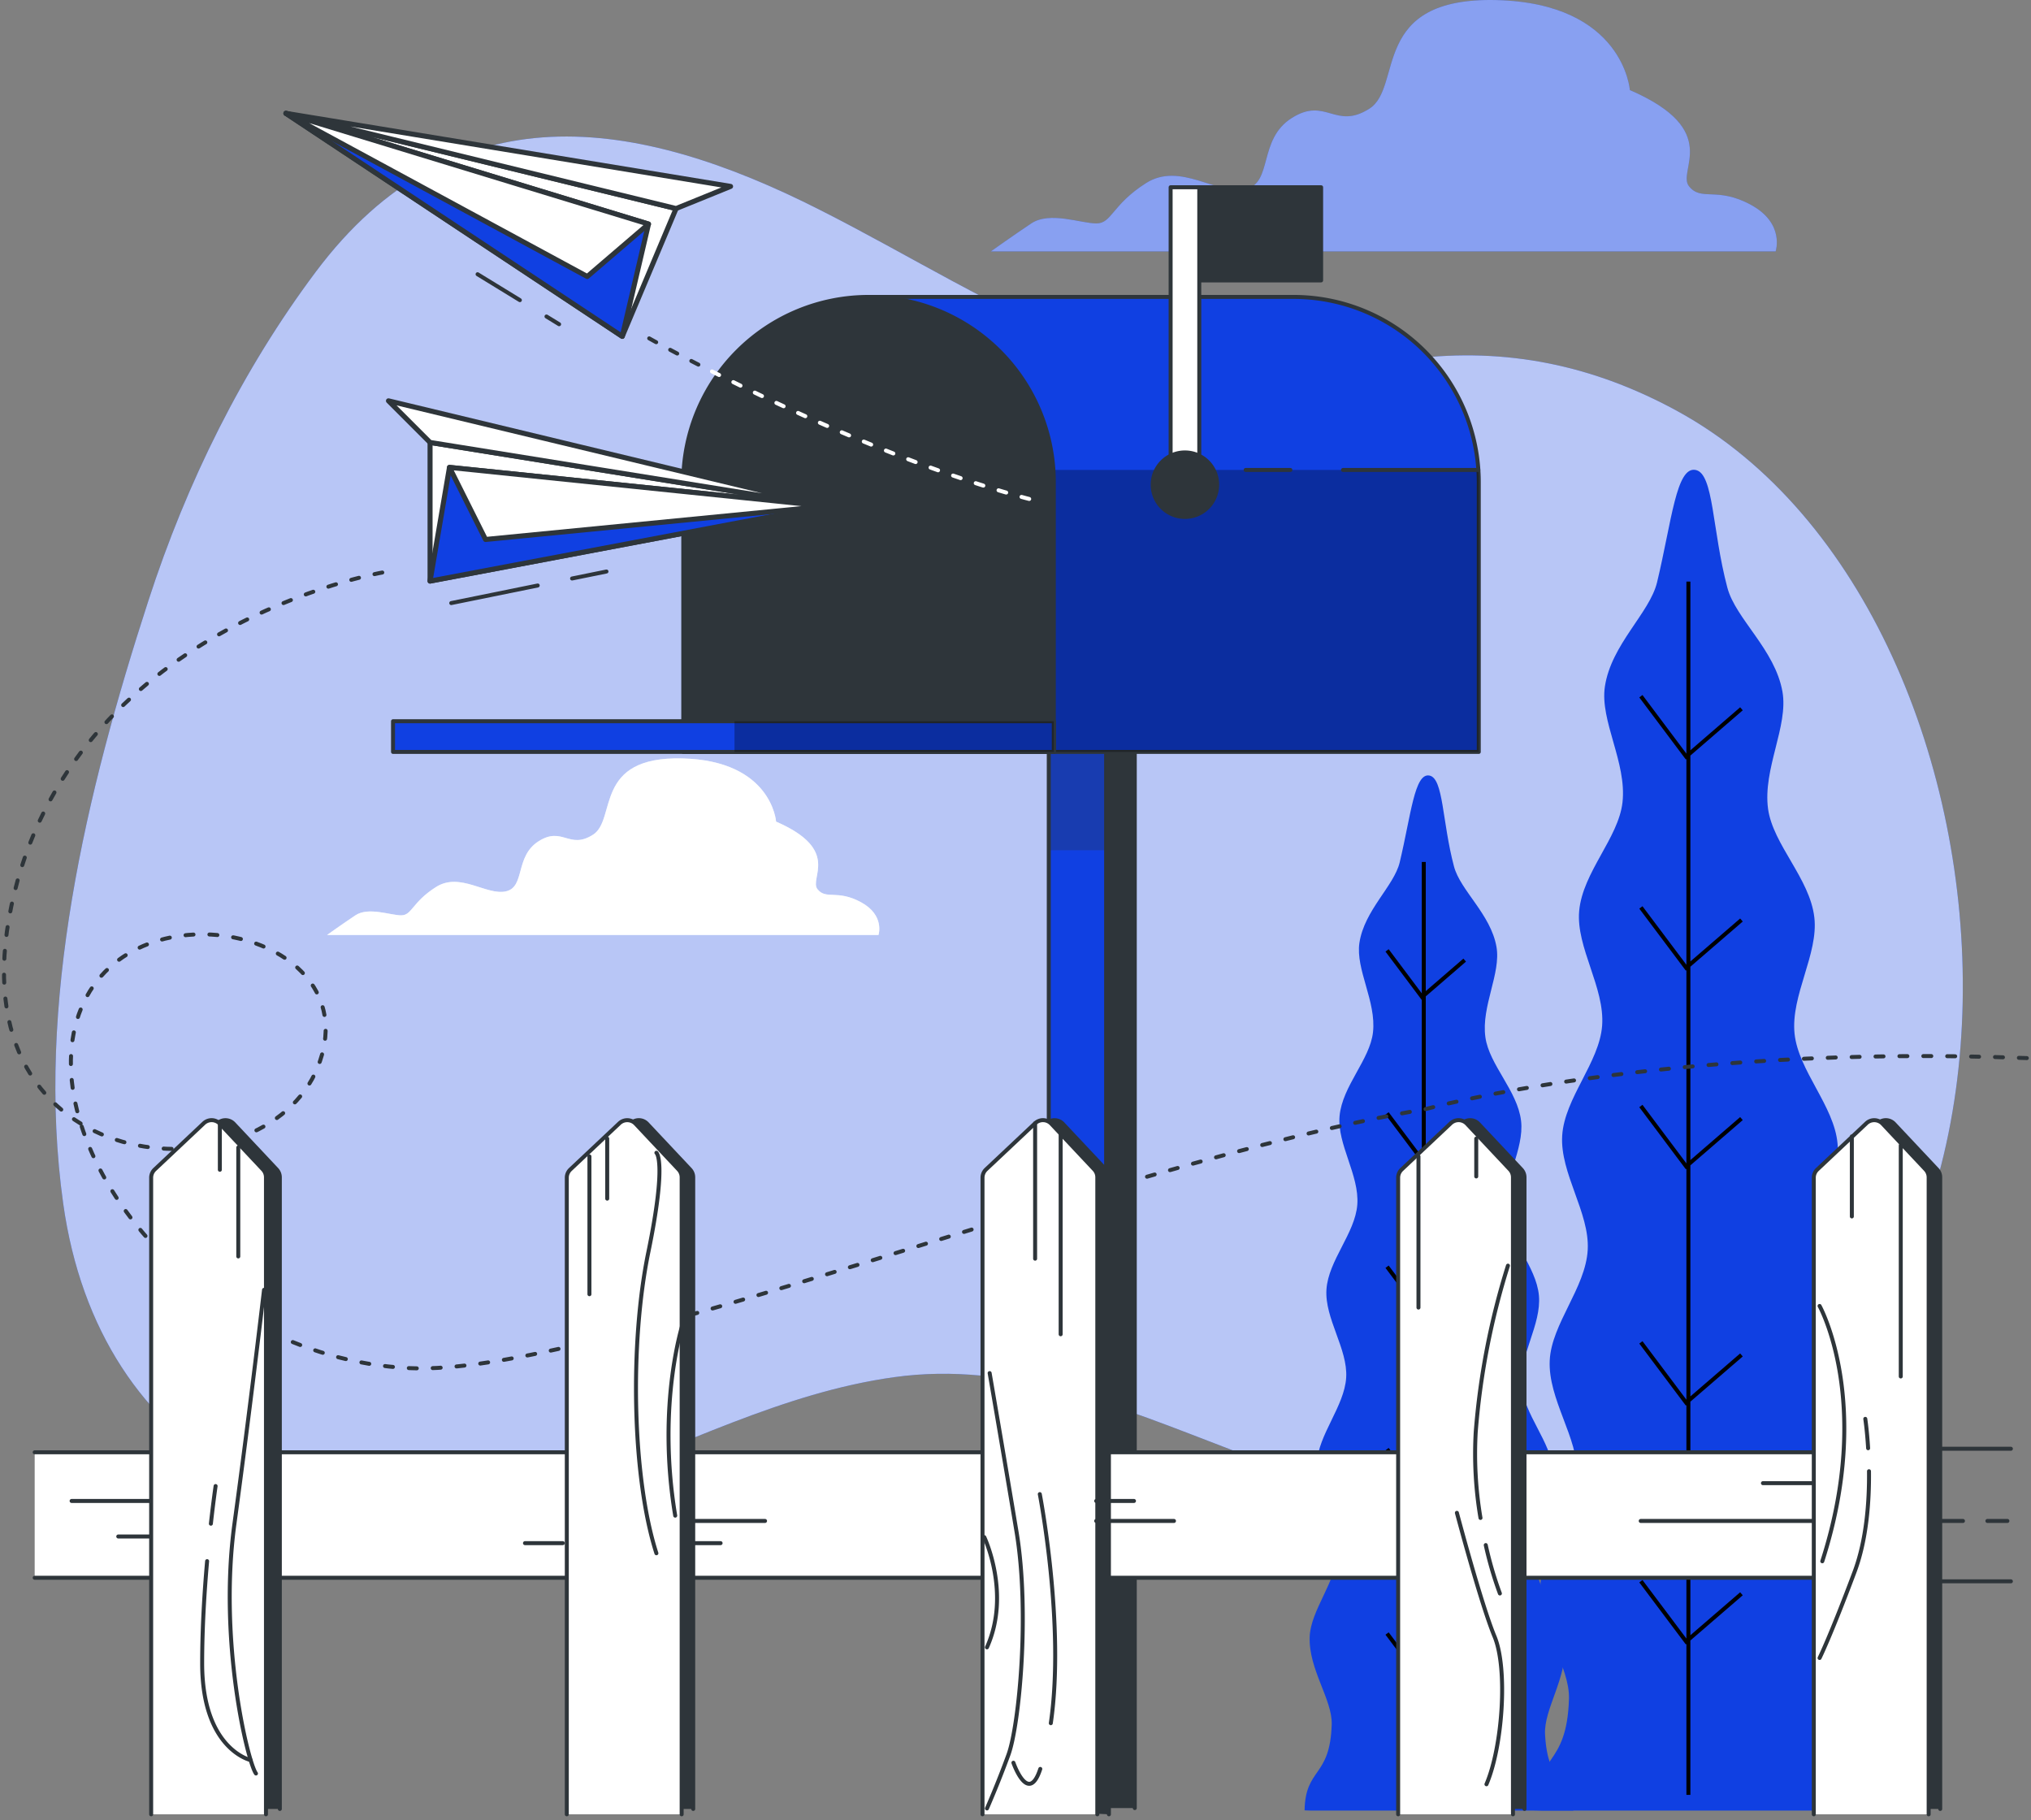 <svg width="510" height="457" fill="none" xmlns="http://www.w3.org/2000/svg"><rect width="100%" height="100%" fill="#808080" stroke="none"/><path d="M421.27 103.258c-21.001-11.5-42.88-16.116-66.756-13.16-29.41 3.63-52.638 7.91-80.779-3.05-23.66-9.205-45.269-22.945-67.836-34.337-46.16-23.417-91.982-30.665-126.588 15.522-18.41 24.578-32.393 52.8-42.043 82.574-15.602 48.036-28.424 101.227-21.392 151.395 8.894 63.598 63.435 93.453 128.679 70.414 26.387-9.313 51.856-22.945 79.997-26.845 58.887-8.18 107.422 45.889 178.038 32.743 121.716-22.621 112.727-223.766 18.68-275.256z" fill="#1040E2"/><path opacity=".7" d="M421.27 103.258c-21.001-11.5-42.88-16.116-66.756-13.16-29.41 3.63-52.638 7.91-80.779-3.05-23.66-9.205-45.269-22.945-67.836-34.337-46.16-23.417-91.982-30.665-126.588 15.522-18.41 24.578-32.393 52.8-42.043 82.574-15.602 48.036-28.424 101.227-21.392 151.395 8.894 63.598 63.435 93.453 128.679 70.414 26.387-9.313 51.856-22.945 79.997-26.845 58.887-8.18 107.422 45.889 178.038 32.743 121.716-22.621 112.727-223.766 18.68-275.256z" fill="#fff"/><path d="M439.693 51.443c-8.571-4.683-12.458-.783-15.575-4.683-3.118-3.9 8.57-14.023-14.847-24.146 0 0-1.552-21.811-33.499-22.594-31.948-.783-23.337 21.81-31.907 27.264-8.571 5.453-10.906-3.064-19.476 2.335-8.571 5.398-4.67 16.358-11.675 17.91-7.005 1.552-16.372-7.005-24.943-1.552-8.57 5.453-8.57 10.123-12.457 10.123-3.887 0-11.689-3.118-16.359 0-4.67 3.117-10.136 7.018-10.136 7.018h197.056s2.389-7.005-6.182-11.675z" fill="#1040E2"/><path opacity=".5" d="M439.693 51.443c-8.571-4.683-12.458-.783-15.575-4.683-3.118-3.9 8.57-14.023-14.847-24.146 0 0-1.552-21.811-33.499-22.594-31.948-.783-23.337 21.81-31.907 27.264-8.571 5.453-10.906-3.064-19.476 2.335-8.571 5.398-4.67 16.358-11.675 17.91-7.005 1.552-16.372-7.005-24.943-1.552-8.57 5.453-8.57 10.123-12.457 10.123-3.887 0-11.689-3.118-16.359 0-4.67 3.117-10.136 7.018-10.136 7.018h197.056s2.389-7.005-6.182-11.675z" fill="#fff"/><path d="M216.224 226.539c-6.02-3.28-8.759-.553-10.946-3.28-2.186-2.726 6.02-9.853-10.393-16.965 0 0-1.093-15.32-23.538-15.873-22.446-.553-16.413 15.319-22.432 19.152-6.02 3.833-7.653-2.186-13.673 1.647-6.019 3.833-3.293 11.486-8.206 12.579-4.913 1.093-11.499-4.926-17.546-1.093-6.046 3.833-6.019 7.113-8.746 7.113-2.726 0-8.22-2.187-11.5 0-3.279 2.186-7.112 4.926-7.112 4.926h138.465s1.647-4.926-4.373-8.206z" fill="#fff"/><path opacity=".5" d="M216.224 226.539c-6.02-3.28-8.759-.553-10.946-3.28-2.186-2.726 6.02-9.853-10.393-16.965 0 0-1.093-15.32-23.538-15.873-22.446-.553-16.413 15.319-22.432 19.152-6.02 3.833-7.653-2.186-13.673 1.647-6.019 3.833-3.293 11.486-8.206 12.579-4.913 1.093-11.499-4.926-17.546-1.093-6.046 3.833-6.019 7.113-8.746 7.113-2.726 0-8.22-2.187-11.5 0-3.279 2.186-7.112 4.926-7.112 4.926h138.465s1.647-4.926-4.373-8.206z" fill="#fff"/><path d="M387.352 454.596h85.301c-1.633-10.433-8.341-8.597-9.232-24.767-.446-8.098 7.099-18.22 6.438-28.91-.54-8.813-9.219-17.843-9.893-27.925-.608-9.097 6.748-19.193 6.087-28.992-.689-9.259-9.448-18.153-10.271-27.79-.756-9.448 6.505-19.584 5.641-29.086-.864-9.502-9.812-18.234-10.797-27.601-.986-9.623 6.046-19.989 4.967-29.194-1.134-9.785-10.366-18.234-11.621-27.25-1.35-10.028 5.142-20.745 3.617-29.41-1.876-10.609-11.756-18.288-13.834-26.117-3.874-14.59-3.388-28.64-7.964-29.558-4.872-.972-5.992 12.809-9.69 28.209-1.863 7.733-11.513 15.575-13.106 26.197-1.282 8.598 5.547 19.058 4.427 29.046-.999 8.948-10.001 17.546-10.879 27.277-.823 9.151 6.479 19.233 5.764 28.802-.702 9.3-9.448 18.167-10.029 27.615-.58 9.448 6.924 19.328 6.411 28.654-.526 9.556-9.096 18.586-9.542 27.777-.459 9.731 7.221 19.544 6.843 28.56-.418 10.001-8.867 19.152-9.178 27.898-.378 10.608 7.41 20.394 7.167 28.478-.513 17.546-8.544 13.889-8.827 28.006l2.2.081z" fill="#1040E2"/><path d="M423.969 146.029v304.626m13.322-272.692l-13.889 11.999-11.364-15.158m25.253 56.188l-13.889 11.985-11.364-15.143m25.253 53.016l-13.889 11.999-11.364-15.157m25.253 62.504l-13.889 11.986-11.364-15.144m25.253 63.125l-13.889 11.985-11.364-15.143" stroke="#000" stroke-miterlimit="10"/><path d="M329.248 454.596h65.851c-1.269-8.098-6.438-6.641-7.126-19.112-.351-6.289 5.466-14.064 4.967-22.324-.419-6.748-7.113-13.78-7.64-21.595-.472-7.018 5.251-14.846 4.697-22.378-.526-7.153-7.315-14.01-7.922-21.446-.608-7.437 5.021-15.13 4.359-22.459-.661-7.329-7.585-14.078-8.314-21.299-.756-7.436 4.67-15.426 3.833-22.553-.877-7.545-8.004-14.064-8.962-21.015-1.08-7.747 3.968-16.021 2.781-22.702-1.445-8.192-9.07-14.131-10.663-20.164-2.996-11.256-2.618-22.121-6.155-22.823-3.765-.756-4.629 9.879-7.477 21.784-1.431 5.965-8.894 12.026-10.123 20.245-.985 6.641 4.279 14.712 3.415 22.419-.769 6.91-7.707 13.497-8.395 21.055-.634 7.059 5.007 14.847 4.454 22.229-.54 7.181-7.275 14.024-7.747 21.312-.473 7.288 5.398 14.928 4.953 22.121-.445 7.194-7.018 14.348-7.356 21.447-.364 7.504 5.561 15.076 5.278 22.041-.324 7.72-6.843 14.846-7.086 21.595-.297 8.179 5.722 15.751 5.533 21.973-.404 13.497-6.6 10.73-6.816 21.595l1.661.054z" fill="#1040E2"/><path d="M357.524 216.415v235.144m10.271-210.497l-10.717 9.258-8.773-11.701m19.49 43.364l-10.717 9.259-8.773-11.688m19.49 40.923l-10.717 9.259-8.773-11.688m19.49 48.238l-10.717 9.259-8.773-11.702m19.49 48.738l-10.717 9.245-8.773-11.688" stroke="#000" stroke-miterlimit="10"/><path d="M270.549 453.963V181.082h14.402v272.881" fill="#2E353A"/><path d="M270.549 453.963V181.082h14.402v272.881" stroke="#2E353A" stroke-linecap="round" stroke-linejoin="round"/><path d="M263.356 453.963V181.082h14.401v272.881" fill="#1040E2"/><path d="M263.356 453.963V181.082h14.401v272.881" stroke="#2E353A" stroke-linecap="round" stroke-linejoin="round"/><path d="M277.757 181.082h-14.401v32.392h14.401v-32.392z" fill="#2E353A" opacity=".3"/><path d="M324.807 74.55H218.1l46.511 114.237h106.72V121.06a46.515 46.515 0 00-13.627-32.893 46.512 46.512 0 00-32.897-13.618z" fill="#1040E2" stroke="#2E353A" stroke-linecap="round" stroke-linejoin="round"/><path d="M256.472 168.785l8.098 20.003h106.761V121.06c0-1.026 0-2.052-.108-3.064H256.499l-.027 50.789z" fill="#000" opacity=".3"/><path d="M324.024 117.996h-11.229m58.428 0h-33.985" stroke="#2E353A" stroke-linecap="round" stroke-linejoin="round"/><path d="M218.1 74.55a46.525 46.525 0 0146.524 46.523v67.728h-93.048V121.06A46.524 46.524 0 01218.1 74.55z" fill="#2E353A" stroke="#2E353A" stroke-linecap="round" stroke-linejoin="round"/><path d="M264.611 181.082h-80.172v7.706h80.172v-7.706z" fill="#1040E2" stroke="#2E353A" stroke-linecap="round" stroke-linejoin="round"/><path d="M264.611 181.082H98.693v7.706H264.61v-7.706z" fill="#1040E2" stroke="#2E353A" stroke-linecap="round" stroke-linejoin="round"/><path opacity=".3" d="M264.611 181.082h-80.172v7.706h80.172v-7.706z" fill="#000"/><path d="M331.745 47.016h-33.297v23.39h33.297v-23.39z" fill="#2E353A" stroke="#2E353A" stroke-linecap="round" stroke-linejoin="round"/><path d="M301.147 47.016h-7.194v72.883h7.194V47.016z" fill="#fff" stroke="#2E353A" stroke-linecap="round" stroke-linejoin="round"/><path d="M297.543 129.793a8.098 8.098 0 008.098-8.098 8.098 8.098 0 10-16.196 0 8.099 8.099 0 008.098 8.098z" fill="#2E353A" stroke="#2E353A" stroke-linecap="round" stroke-linejoin="round"/><path d="M178.784 93.256c18.788 9.543 51.45 24.835 81.575 32.528" stroke="#fff" stroke-linecap="round" stroke-linejoin="round" stroke-dasharray="2 4"/><path d="M163.019 84.956s6.02 3.401 15.765 8.354" stroke="#2E353A" stroke-linecap="round" stroke-linejoin="round" stroke-dasharray="2 4"/><path d="M156.257 84.457l13.511-32.096-97.975-23.903 84.464 55.999z" fill="#fff" stroke="#2E353A" stroke-width="1.263" stroke-linecap="round" stroke-linejoin="round"/><path d="M162.844 56.248l-6.587 28.209-84.464-55.999 91.051 27.79z" fill="#1040E2" stroke="#2E353A" stroke-width="1.263" stroke-linecap="round" stroke-linejoin="round"/><path d="M162.844 56.248l-15.373 13.173-75.678-40.963 91.051 27.79zm6.924-3.887l13.686-5.56-111.66-18.343 97.974 23.903z" fill="#fff" stroke="#2E353A" stroke-width="1.263" stroke-linecap="round" stroke-linejoin="round"/><path d="M137.227 79.464l3.171 1.943m-20.474-12.553l10.622 6.506" stroke="#2E353A" stroke-linecap="round" stroke-linejoin="round"/><path d="M107.992 145.895v-34.809l99.581 16.008-99.581 18.801z" fill="#fff" stroke="#2E353A" stroke-width="1.263" stroke-linecap="round" stroke-linejoin="round"/><path d="M112.865 117.349l-4.873 28.546 99.581-18.801-94.708-9.745z" fill="#1040E2" stroke="#2E353A" stroke-width="1.263" stroke-linecap="round" stroke-linejoin="round"/><path d="M112.865 117.349l9.056 18.1 85.652-8.355-94.708-9.745zm-4.873-6.263l-10.446-10.447 110.027 26.454-99.581-16.007z" fill="#fff" stroke="#2E353A" stroke-width="1.263" stroke-linecap="round" stroke-linejoin="round"/><path d="M143.651 145.247l8.638-1.755m-38.979 7.923l21.717-4.413" stroke="#2E353A" stroke-linecap="round" stroke-linejoin="round"/><path d="M95.993 143.749S17.712 157.246 2.865 227.43c-14.847 70.184 63.435 74.233 76.932 40.491 13.497-33.742-45.89-47.239-59.386-14.847-13.497 32.393 26.993 87.73 82.331 90.43 45.984 2.24 174.907-51.437 255.092-65.001 0 0 59.387-16.44 151.166-12.836" stroke="#2E353A" stroke-linecap="round" stroke-linejoin="round" stroke-dasharray="2 4"/><path d="M482.451 363.749h22.5m-22.5 33.284h22.5" stroke="#2E353A" stroke-linecap="round" stroke-linejoin="round"/><path d="M8.709 396.142h471.043V364.64H8.709" fill="#fff"/><path d="M8.709 396.142h471.043V364.64H8.709" stroke="#2E353A" stroke-linecap="round" stroke-linejoin="round"/><path d="M41.452 454.179V295.698a2.873 2.873 0 01.891-2.078l12.31-11.594a2.878 2.878 0 014.05.121l10.796 11.486a2.93 2.93 0 01.77 1.957v158.589" fill="#2E353A"/><path d="M41.452 454.179V295.698a2.873 2.873 0 01.891-2.078l12.31-11.594a2.878 2.878 0 014.05.121l10.796 11.486a2.93 2.93 0 01.77 1.957v158.589" stroke="#2E353A" stroke-linecap="round" stroke-linejoin="round"/><path d="M37.957 455.528V295.697a2.833 2.833 0 01.904-2.078l12.31-11.594a2.872 2.872 0 012.049-.779 2.866 2.866 0 012 .901l10.797 11.485a2.87 2.87 0 01.77 1.957v159.939" fill="#fff"/><path d="M37.957 455.528V295.697a2.833 2.833 0 01.904-2.078l12.31-11.594a2.872 2.872 0 012.049-.779 2.866 2.866 0 012 .901l10.797 11.485a2.87 2.87 0 01.77 1.957v159.939" stroke="#2E353A" stroke-linecap="round" stroke-linejoin="round"/><path d="M145.244 454.179V295.697a2.87 2.87 0 01.89-2.078l12.323-11.594c.274-.258.596-.46.947-.594a2.864 2.864 0 013.102.716l10.798 11.485c.495.531.77 1.231.769 1.957v158.59" fill="#2E353A"/><path d="M145.244 454.179V295.697a2.87 2.87 0 01.89-2.078l12.323-11.594c.274-.258.596-.46.947-.594a2.864 2.864 0 013.102.716l10.798 11.485c.495.531.77 1.231.769 1.957v158.59" stroke="#2E353A" stroke-linecap="round" stroke-linejoin="round"/><path d="M142.328 455.529V295.698a2.83 2.83 0 01.905-2.078l12.309-11.594a2.877 2.877 0 014.049.121l10.798 11.486c.499.53.779 1.229.782 1.957v159.939" fill="#fff"/><path d="M142.328 455.529V295.698a2.83 2.83 0 01.905-2.078l12.309-11.594a2.877 2.877 0 014.049.121l10.798 11.486c.499.53.779 1.229.782 1.957v159.939" stroke="#2E353A" stroke-linecap="round" stroke-linejoin="round"/><path d="M249.616 454.179V295.698a2.826 2.826 0 01.904-2.078l12.309-11.594a2.877 2.877 0 014.049.121l10.798 11.486c.499.53.779 1.229.783 1.957v159.939" fill="#2E353A"/><path d="M249.616 454.179V295.698a2.826 2.826 0 01.904-2.078l12.309-11.594a2.877 2.877 0 014.049.121l10.798 11.486c.499.53.779 1.229.783 1.957v159.939" stroke="#2E353A" stroke-linecap="round" stroke-linejoin="round"/><path d="M246.714 455.528V295.697a2.87 2.87 0 01.891-2.078l12.322-11.594a2.875 2.875 0 012.05-.779 2.864 2.864 0 011.999.901l10.798 11.485c.495.531.77 1.231.769 1.957v159.939" fill="#fff"/><path d="M246.714 455.528V295.697a2.87 2.87 0 01.891-2.078l12.322-11.594a2.875 2.875 0 012.05-.779 2.864 2.864 0 011.999.901l10.798 11.485c.495.531.77 1.231.769 1.957v159.939" stroke="#2E353A" stroke-linecap="round" stroke-linejoin="round"/><path d="M354.001 454.179V295.698a2.87 2.87 0 01.891-2.078l12.309-11.594a2.877 2.877 0 014.049.121l10.798 11.486c.489.535.764 1.232.769 1.957v158.589" fill="#2E353A"/><path d="M354.001 454.179V295.698a2.87 2.87 0 01.891-2.078l12.309-11.594a2.877 2.877 0 014.049.121l10.798 11.486c.489.535.764 1.232.769 1.957v158.589" stroke="#2E353A" stroke-linecap="round" stroke-linejoin="round"/><path d="M351.086 455.528V295.697a2.836 2.836 0 01.904-2.078l12.309-11.594a2.875 2.875 0 012.05-.779 2.864 2.864 0 011.999.901l10.798 11.485c.495.531.77 1.231.769 1.957v159.939" fill="#fff"/><path d="M351.086 455.528V295.697a2.836 2.836 0 01.904-2.078l12.309-11.594a2.875 2.875 0 012.05-.779 2.864 2.864 0 011.999.901l10.798 11.485c.495.531.77 1.231.769 1.957v159.939" stroke="#2E353A" stroke-linecap="round" stroke-linejoin="round"/><path d="M458.373 454.179V295.697a2.87 2.87 0 01.891-2.078l12.322-11.594a2.875 2.875 0 012.05-.779 2.87 2.87 0 012 .901l10.797 11.485c.496.531.771 1.231.769 1.957v158.59" fill="#2E353A"/><path d="M458.373 454.179V295.697a2.87 2.87 0 01.891-2.078l12.322-11.594a2.875 2.875 0 012.05-.779 2.87 2.87 0 012 .901l10.797 11.485c.496.531.771 1.231.769 1.957v158.59" stroke="#2E353A" stroke-linecap="round" stroke-linejoin="round"/><path d="M455.458 455.529V295.698a2.826 2.826 0 01.904-2.078l12.309-11.594a2.877 2.877 0 014.049.121l10.798 11.486c.499.53.779 1.229.783 1.957v159.939" fill="#fff"/><path d="M455.458 455.529V295.698a2.826 2.826 0 01.904-2.078l12.309-11.594a2.877 2.877 0 014.049.121l10.798 11.486c.499.53.779 1.229.783 1.957v159.939M55.206 282.147V293.7m4.629-5.588v27.345m88.176-25.105v34.593m4.467-39.06v15.062m107.449-18.922v33.998m6.411-31.258v50.236m89.85-44.649v37.94m14.509-42.407v9.488m94.317-10.055v20.097m12.282-17.856v58.036m-22.324 26.792h-12.283m12.283 9.489h-42.975m-117.207 0h-19.53m-83.155 0h-19.53m-135.064-5.021h-19.53m19.53 8.921h-7.815m255.052-8.921h-9.488m-94.317 10.594h-9.488m-30.139 0h-9.488m361.084-5.573h-8.368m19.53 0h-5.021M66.3 323.852s-3.374 29.005-7.423 58.685c-4.05 29.679 3.374 60.047 5.398 62.747m-11.323-62.72c.648-5.79 1.187-9.448 1.187-9.448" stroke="#2E353A" stroke-linecap="round" stroke-linejoin="round"/><path d="M62.912 441.91s-12.147-2.699-12.147-24.294c0-8.868.567-17.951 1.242-25.645m112.821-102.537s2.699 2.025-2.025 24.97c-4.724 22.944-4.049 56.687 2.025 75.583m6.748-58.036s-6.748 20.245-2.024 48.589m78.957-35.781s3.374 19.57 6.748 39.802c3.375 20.232.675 48.589-2.024 55.999-2.7 7.41-5.399 13.497-5.399 13.497m13.389-9.92c-3.01 9.232-6.748-1.553-6.748-1.553m6.627-67.444s6.357 32.811 2.766 57.511m-16.709-46.712s6.749 14.172.675 27.668m125.252-25.671a92.133 92.133 0 003.549 12.147m2.025-82.305a187.346 187.346 0 00-8.098 41.841 96.512 96.512 0 001.201 21.5m-5.925-1.281s6.074 22.945 9.448 31.043c3.374 8.098 2.024 27.655-2.025 37.103m83.654-120.083s13.497 24.295.675 64.097m11.729-22.607c.081 7.585-.594 17.195-3.631 25.293-6.073 16.196-8.773 21.595-8.773 21.595m11.473-60.034s.445 2.902.715 7.369" stroke="#2E353A" stroke-linecap="round" stroke-linejoin="round"/></svg>